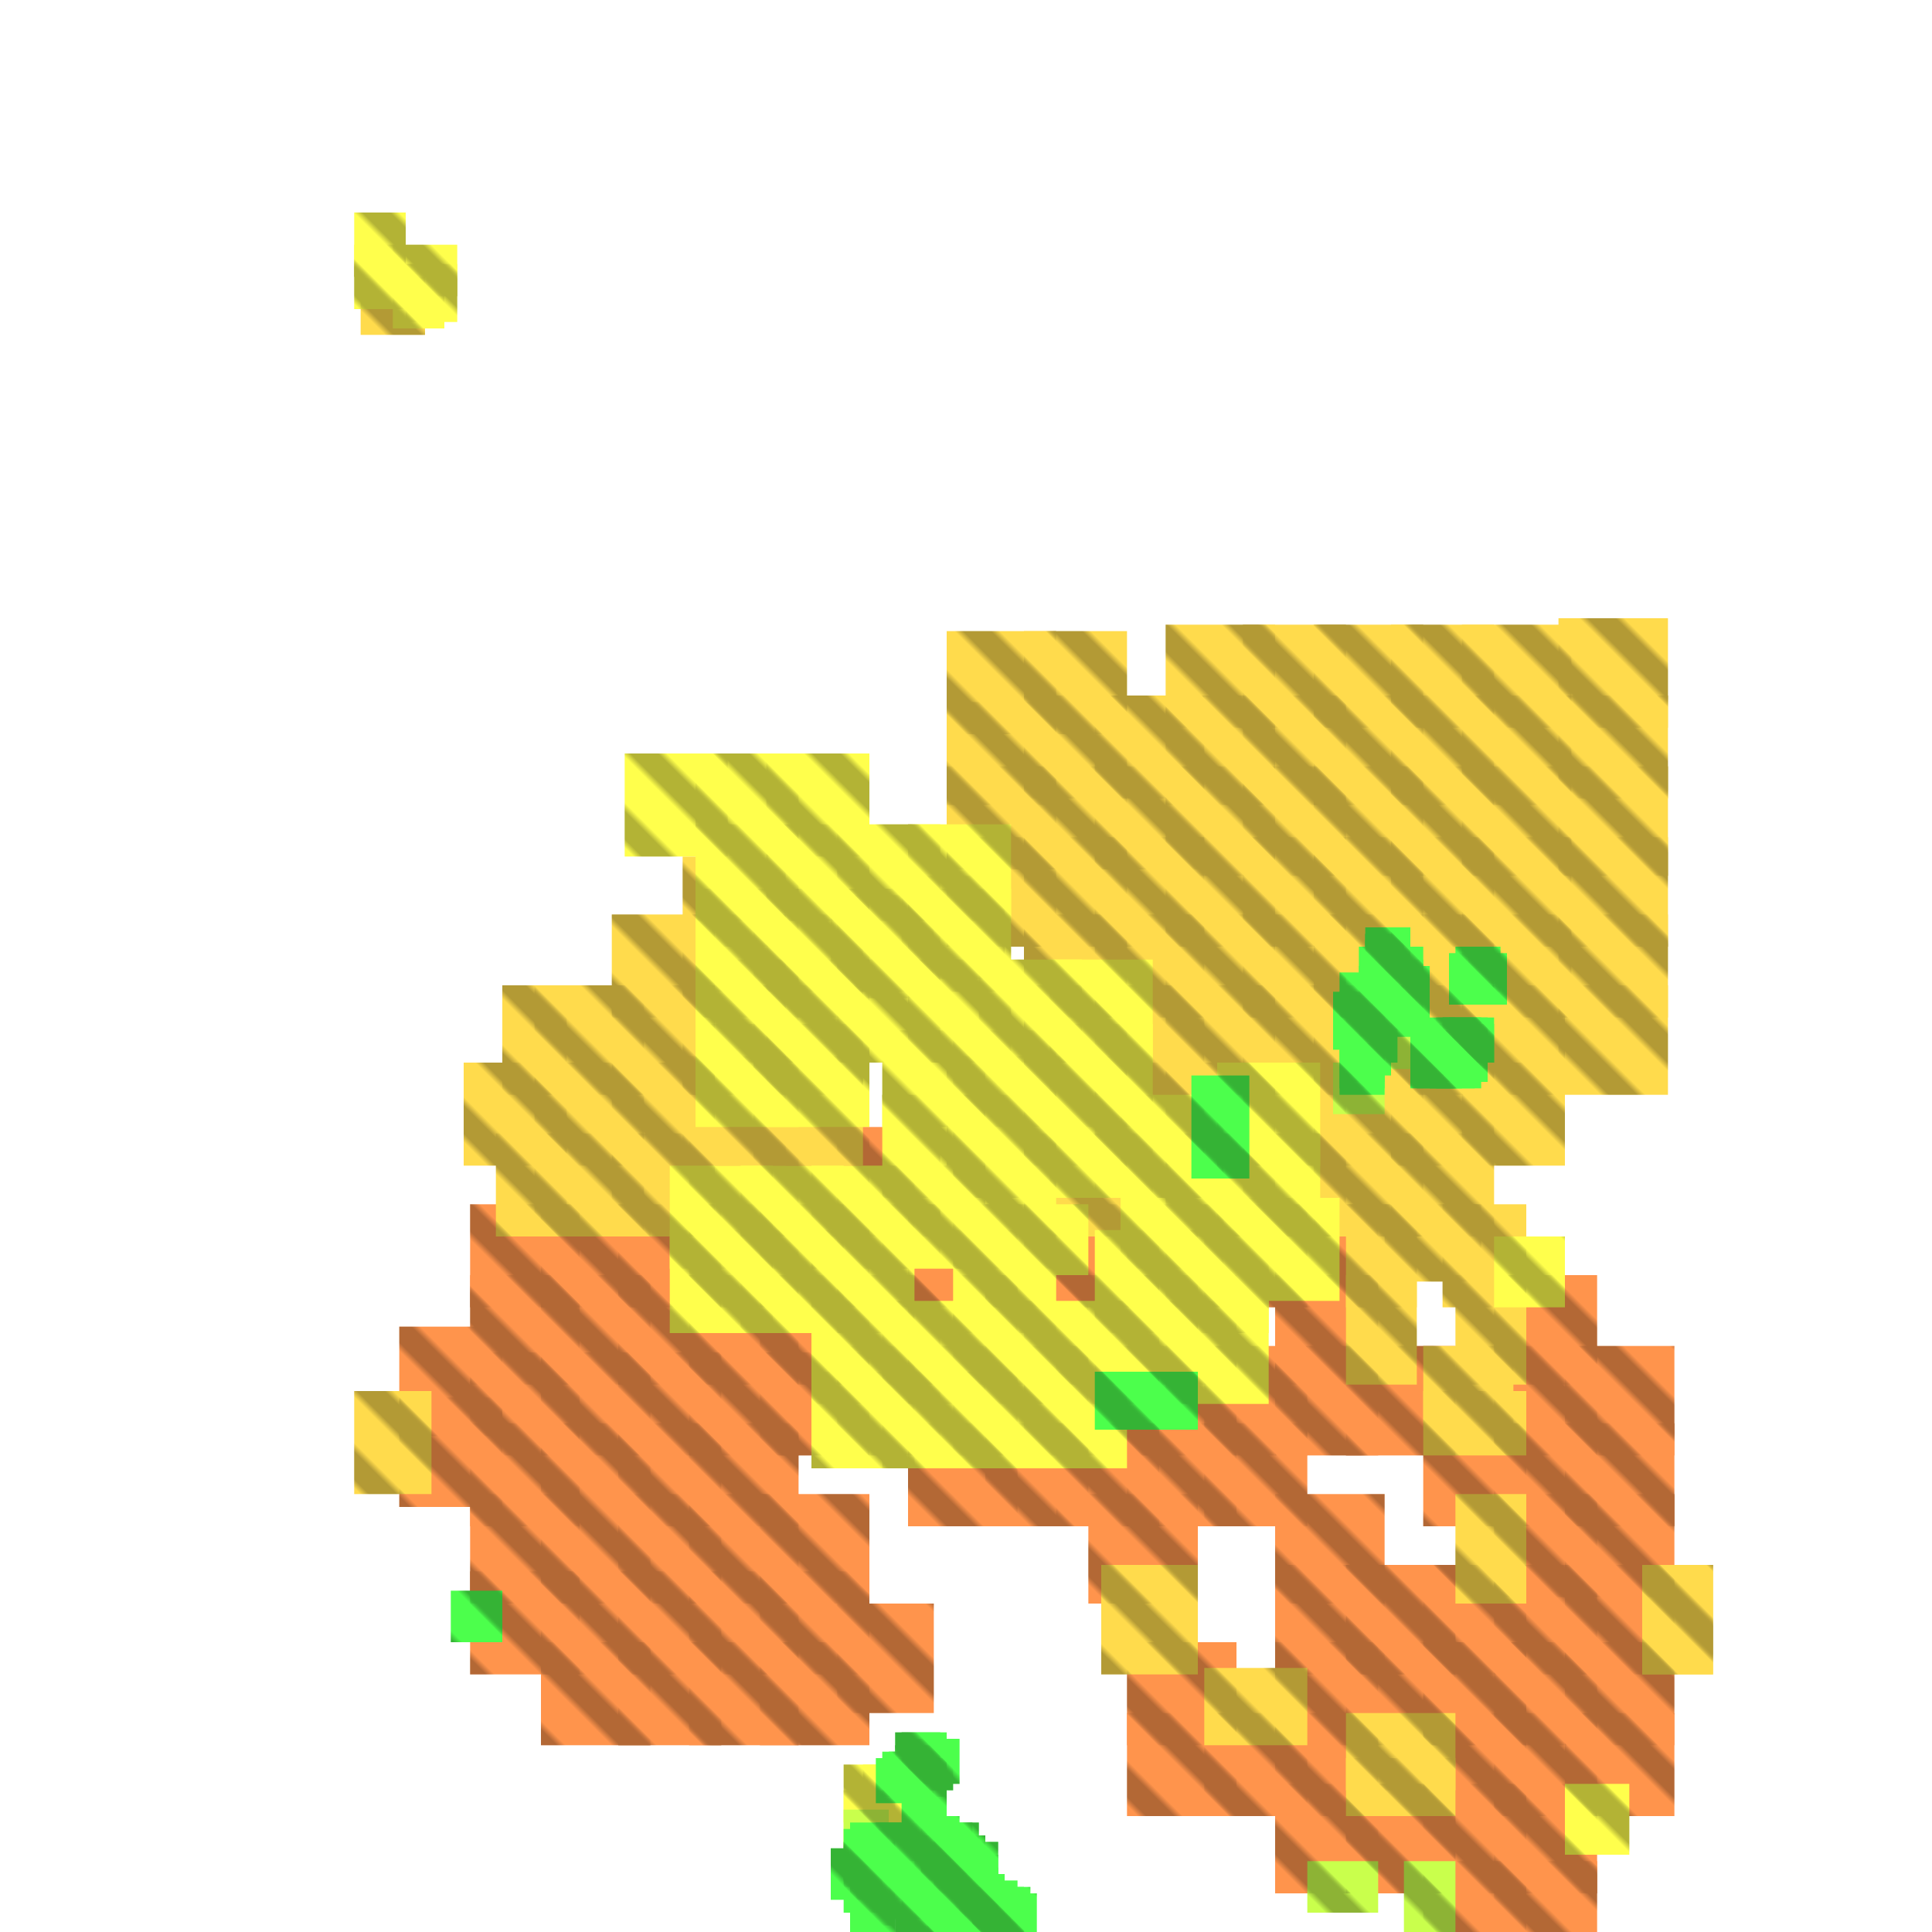 <?xml version="1.0" encoding="utf-8"?>
<svg xmlns="http://www.w3.org/2000/svg" width="300" height="300" viewBox="0 0 300 300" class="creatureMap" style="position:absolute;">
    <defs>
        <filter id="blur" x="-30%" y="-30%" width="160%" height="160%">
            <feGaussianBlur stdDeviation="3" />
        </filter>
        <pattern id="pattern-untameable" width="10" height="10" patternTransform="rotate(135)" patternUnits="userSpaceOnUse">'
            <rect width="4" height="10" fill="black"></rect>
        </pattern>
        <filter id="groupStroke">
            <feFlood result="outsideColor" flood-color="black"/>
            <feMorphology in="SourceAlpha" operator="dilate" radius="2"/>
            <feComposite result="strokeoutline1" in="outsideColor" operator="in"/>
            <feComposite result="strokeoutline2" in="strokeoutline1" in2="SourceAlpha" operator="out"/>
            <feGaussianBlur in="strokeoutline2" result="strokeblur" stdDeviation="1"/>
        </filter>
        <style>
            .spawningMap-very-common { fill: #0F0; }
            .spawningMap-common { fill: #B2FF00; }
            .spawningMap-uncommon { fill: #FF0; }
            .spawningMap-very-uncommon { fill: #FC0; }
            .spawningMap-rare { fill: #F60; }
            .spawningMap-very-rare { fill: #F00; }
            .spawning-map-point { stroke:black; stroke-width:1; }
        </style>
    </defs>

<g filter="url(#blur)" opacity="0.7">
<g class="spawningMap-rare">
<rect x="118" y="187" width="17" height="16" />
<rect x="118" y="198" width="17" height="17" />
<rect x="118" y="210" width="17" height="16" />
<rect x="73" y="187" width="17" height="16" />
<rect x="73" y="198" width="17" height="17" />
<rect x="73" y="210" width="17" height="16" />
<rect x="62" y="206" width="16" height="17" />
<rect x="118" y="232" width="17" height="17" />
<rect x="84" y="255" width="17" height="16" />
<rect x="96" y="255" width="16" height="16" />
<rect x="107" y="255" width="17" height="16" />
<rect x="153" y="221" width="16" height="16" />
<rect x="187" y="221" width="16" height="16" />
<rect x="232" y="198" width="16" height="17" />
<rect x="198" y="277" width="16" height="17" />
<rect x="175" y="266" width="17" height="16" />
<rect x="198" y="232" width="17" height="17" />
<rect x="221" y="255" width="16" height="16" />
<rect x="209" y="277" width="17" height="17" />
<rect x="209" y="243" width="17" height="17" />
<rect x="209" y="277" width="17" height="17" />
<rect x="209" y="243" width="17" height="17" />
<rect x="153" y="187" width="16" height="16" />
<rect x="243" y="255" width="17" height="16" />
<rect x="141" y="187" width="17" height="16" />
<rect x="141" y="198" width="17" height="17" />
<rect x="141" y="209" width="17" height="17" />
<rect x="141" y="221" width="17" height="16" />
<rect x="130" y="209" width="16" height="17" />
<rect x="130" y="198" width="16" height="17" />
<rect x="130" y="187" width="16" height="16" />
<rect x="130" y="175" width="16" height="17" />
<rect x="118" y="175" width="17" height="17" />
<rect x="107" y="175" width="17" height="17" />
<rect x="107" y="187" width="17" height="16" />
<rect x="107" y="198" width="17" height="17" />
<rect x="107" y="210" width="17" height="16" />
<rect x="107" y="221" width="17" height="16" />
<rect x="96" y="187" width="16" height="16" />
<rect x="96" y="198" width="16" height="17" />
<rect x="96" y="210" width="16" height="16" />
<rect x="96" y="221" width="16" height="16" />
<rect x="84" y="187" width="17" height="16" />
<rect x="84" y="198" width="17" height="17" />
<rect x="84" y="210" width="17" height="16" />
<rect x="84" y="221" width="17" height="16" />
<rect x="73" y="221" width="17" height="16" />
<rect x="62" y="217" width="16" height="17" />
<rect x="73" y="232" width="17" height="17" />
<rect x="73" y="244" width="17" height="16" />
<rect x="84" y="237" width="17" height="12" />
<rect x="96" y="232" width="16" height="17" />
<rect x="107" y="232" width="17" height="17" />
<rect x="84" y="244" width="17" height="16" />
<rect x="96" y="244" width="16" height="16" />
<rect x="107" y="244" width="17" height="16" />
<rect x="118" y="244" width="17" height="16" />
<rect x="118" y="255" width="17" height="16" />
<rect x="130" y="249" width="15" height="17" />
<rect x="153" y="198" width="16" height="17" />
<rect x="153" y="209" width="16" height="17" />
<rect x="164" y="187" width="16" height="16" />
<rect x="164" y="198" width="16" height="17" />
<rect x="164" y="209" width="16" height="17" />
<rect x="164" y="221" width="16" height="16" />
<rect x="175" y="187" width="17" height="16" />
<rect x="175" y="198" width="17" height="17" />
<rect x="175" y="209" width="17" height="17" />
<rect x="175" y="221" width="17" height="16" />
<rect x="187" y="187" width="16" height="16" />
<rect x="187" y="209" width="16" height="17" />
<rect x="198" y="187" width="16" height="16" />
<rect x="198" y="198" width="16" height="17" />
<rect x="198" y="209" width="16" height="17" />
<rect x="209" y="209" width="17" height="17" />
<rect x="232" y="209" width="16" height="17" />
<rect x="243" y="209" width="17" height="17" />
<rect x="232" y="221" width="16" height="16" />
<rect x="243" y="221" width="17" height="16" />
<rect x="232" y="232" width="16" height="16" />
<rect x="243" y="232" width="17" height="16" />
<rect x="232" y="243" width="16" height="17" />
<rect x="243" y="243" width="17" height="17" />
<rect x="243" y="266" width="17" height="16" />
<rect x="232" y="255" width="16" height="16" />
<rect x="232" y="266" width="16" height="16" />
<rect x="232" y="277" width="16" height="17" />
<rect x="232" y="289" width="16" height="11" />
<rect x="221" y="266" width="16" height="16" />
<rect x="221" y="277" width="16" height="17" />
<rect x="221" y="289" width="16" height="11" />
<rect x="209" y="255" width="17" height="16" />
<rect x="198" y="255" width="16" height="16" />
<rect x="198" y="266" width="16" height="16" />
<rect x="187" y="266" width="16" height="16" />
<rect x="175" y="255" width="17" height="16" />
<rect x="169" y="232" width="17" height="17" />
<rect x="221" y="243" width="16" height="17" />
<rect x="198" y="243" width="17" height="17" />
<rect x="221" y="221" width="16" height="16" />
<rect x="221" y="255" width="16" height="16" />
</g>
<g class="spawningMap-very-uncommon">
<rect x="147" y="98" width="17" height="16" />
<rect x="159" y="98" width="16" height="16" />
<rect x="181" y="97" width="17" height="16" />
<rect x="193" y="97" width="16" height="16" />
<rect x="204" y="97" width="17" height="16" />
<rect x="216" y="97" width="16" height="16" />
<rect x="227" y="97" width="17" height="16" />
<rect x="181" y="108" width="17" height="17" />
<rect x="193" y="108" width="16" height="17" />
<rect x="204" y="108" width="17" height="17" />
<rect x="216" y="108" width="16" height="17" />
<rect x="227" y="108" width="17" height="17" />
<rect x="181" y="119" width="17" height="17" />
<rect x="193" y="119" width="16" height="17" />
<rect x="204" y="119" width="17" height="17" />
<rect x="216" y="119" width="16" height="17" />
<rect x="227" y="119" width="17" height="17" />
<rect x="181" y="130" width="17" height="17" />
<rect x="193" y="130" width="16" height="17" />
<rect x="204" y="130" width="17" height="17" />
<rect x="216" y="130" width="16" height="17" />
<rect x="227" y="130" width="17" height="17" />
<rect x="181" y="142" width="17" height="16" />
<rect x="193" y="142" width="16" height="16" />
<rect x="204" y="142" width="17" height="16" />
<rect x="216" y="142" width="16" height="16" />
<rect x="227" y="142" width="17" height="16" />
<rect x="159" y="142" width="16" height="16" />
<rect x="159" y="130" width="16" height="17" />
<rect x="216" y="176" width="16" height="16" />
<rect x="227" y="165" width="16" height="16" />
<rect x="242" y="96" width="17" height="17" />
<rect x="159" y="176" width="16" height="16" />
<rect x="106" y="164" width="16" height="17" />
<rect x="106" y="153" width="16" height="17" />
<rect x="106" y="133" width="16" height="14" />
<rect x="77" y="176" width="11" height="16" />
<rect x="55" y="216" width="12" height="16" />
<rect x="209" y="198" width="11" height="17" />
<rect x="215" y="187" width="15" height="12" />
<rect x="221" y="216" width="16" height="10" />
<rect x="209" y="266" width="17" height="12" />
<rect x="255" y="243" width="11" height="17" />
<rect x="209" y="273" width="17" height="9" />
<rect x="147" y="119" width="17" height="16" />
<rect x="147" y="130" width="17" height="17" />
<rect x="147" y="109" width="17" height="16" />
<rect x="159" y="108" width="16" height="16" />
<rect x="170" y="130" width="17" height="17" />
<rect x="170" y="119" width="17" height="16" />
<rect x="170" y="108" width="17" height="16" />
<rect x="56" y="43" width="10" height="9" />
<rect x="255" y="243" width="11" height="17" />
<rect x="170" y="142" width="17" height="16" />
<rect x="170" y="165" width="17" height="16" />
<rect x="181" y="153" width="17" height="17" />
<rect x="181" y="165" width="17" height="16" />
<rect x="181" y="176" width="17" height="16" />
<rect x="193" y="153" width="16" height="17" />
<rect x="193" y="165" width="16" height="16" />
<rect x="193" y="176" width="16" height="16" />
<rect x="204" y="153" width="17" height="17" />
<rect x="204" y="165" width="17" height="16" />
<rect x="204" y="176" width="17" height="16" />
<rect x="216" y="153" width="16" height="17" />
<rect x="216" y="165" width="16" height="16" />
<rect x="227" y="153" width="16" height="17" />
<rect x="242" y="153" width="17" height="17" />
<rect x="242" y="142" width="17" height="16" />
<rect x="242" y="130" width="17" height="17" />
<rect x="242" y="119" width="17" height="17" />
<rect x="242" y="108" width="17" height="16" />
<rect x="170" y="153" width="17" height="17" />
<rect x="159" y="153" width="16" height="17" />
<rect x="159" y="164" width="16" height="17" />
<rect x="147" y="164" width="17" height="17" />
<rect x="117" y="153" width="17" height="17" />
<rect x="117" y="142" width="17" height="16" />
<rect x="106" y="142" width="16" height="16" />
<rect x="95" y="142" width="16" height="16" />
<rect x="95" y="153" width="16" height="17" />
<rect x="95" y="165" width="16" height="16" />
<rect x="95" y="176" width="16" height="16" />
<rect x="83" y="176" width="17" height="16" />
<rect x="83" y="165" width="17" height="16" />
<rect x="83" y="153" width="17" height="17" />
<rect x="78" y="153" width="10" height="17" />
<rect x="72" y="165" width="16" height="16" />
<rect x="140" y="136" width="16" height="16" />
<rect x="117" y="164" width="17" height="17" />
<rect x="159" y="119" width="16" height="16" />
<rect x="129" y="139" width="16" height="16" />
<rect x="226" y="198" width="11" height="17" />
<rect x="224" y="187" width="13" height="16" />
<rect x="187" y="259" width="16" height="12" />
<rect x="171" y="243" width="15" height="17" />
<rect x="226" y="232" width="11" height="17" />
<rect x="209" y="187" width="11" height="16" />
<rect x="221" y="209" width="14" height="12" />
</g>
<g class="spawningMap-uncommon">
<rect x="134" y="274" width="8" height="9" />
<rect x="131" y="274" width="8" height="9" />
<rect x="131" y="278" width="10" height="9" />
<rect x="61" y="38" width="10" height="8" />
<rect x="159" y="187" width="10" height="11" />
<rect x="232" y="192" width="11" height="11" />
<rect x="243" y="277" width="10" height="11" />
<rect x="221" y="160" width="8" height="9" />
<rect x="170" y="176" width="17" height="10" />
<rect x="55" y="38" width="8" height="10" />
<rect x="61" y="41" width="8" height="10" />
<rect x="63" y="41" width="8" height="9" />
<rect x="97" y="117" width="16" height="16" />
<rect x="108" y="117" width="16" height="16" />
<rect x="119" y="117" width="16" height="16" />
<rect x="119" y="128" width="16" height="15" />
<rect x="130" y="138" width="16" height="16" />
<rect x="119" y="138" width="16" height="16" />
<rect x="119" y="149" width="16" height="16" />
<rect x="119" y="159" width="16" height="16" />
<rect x="108" y="159" width="16" height="16" />
<rect x="108" y="149" width="16" height="16" />
<rect x="108" y="128" width="16" height="15" />
<rect x="108" y="138" width="16" height="16" />
<rect x="130" y="149" width="16" height="16" />
<rect x="141" y="149" width="16" height="16" />
<rect x="152" y="149" width="16" height="16" />
<rect x="163" y="149" width="16" height="16" />
<rect x="163" y="159" width="16" height="16" />
<rect x="163" y="170" width="16" height="16" />
<rect x="174" y="170" width="16" height="16" />
<rect x="174" y="181" width="16" height="16" />
<rect x="170" y="191" width="16" height="16" />
<rect x="130" y="128" width="16" height="15" />
<rect x="170" y="202" width="16" height="16" />
<rect x="181" y="202" width="16" height="16" />
<rect x="181" y="191" width="16" height="16" />
<rect x="192" y="186" width="16" height="16" />
<rect x="189" y="176" width="16" height="16" />
<rect x="189" y="165" width="16" height="16" />
<rect x="159" y="213" width="16" height="15" />
<rect x="159" y="202" width="16" height="16" />
<rect x="141" y="128" width="16" height="15" />
<rect x="148" y="213" width="16" height="15" />
<rect x="137" y="213" width="16" height="15" />
<rect x="126" y="213" width="16" height="15" />
<rect x="126" y="202" width="16" height="16" />
<rect x="137" y="202" width="16" height="16" />
<rect x="148" y="202" width="16" height="16" />
<rect x="148" y="191" width="16" height="16" />
<rect x="148" y="181" width="16" height="16" />
<rect x="148" y="170" width="16" height="16" />
<rect x="148" y="160" width="16" height="15" />
<rect x="141" y="138" width="16" height="16" />
<rect x="137" y="160" width="16" height="15" />
<rect x="137" y="170" width="16" height="16" />
<rect x="137" y="181" width="16" height="16" />
<rect x="126" y="181" width="16" height="16" />
<rect x="115" y="181" width="16" height="16" />
<rect x="104" y="181" width="16" height="16" />
<rect x="104" y="191" width="16" height="16" />
<rect x="115" y="191" width="16" height="16" />
<rect x="126" y="191" width="16" height="16" />
<rect x="55" y="33" width="8" height="10" />
</g>
<g class="spawningMap-common">
<rect x="209" y="157" width="8" height="8" />
<rect x="211" y="158" width="8" height="8" />
<rect x="131" y="281" width="7" height="9" />
<rect x="203" y="289" width="11" height="8" />
<rect x="207" y="165" width="8" height="8" />
<rect x="218" y="289" width="8" height="11" />
</g>
<g class="spawningMap-very-common">
<rect x="208" y="162" width="7" height="7" />
<rect x="209" y="162" width="6" height="6" />
<rect x="209" y="161" width="7" height="6" />
<rect x="207" y="156" width="8" height="7" />
<rect x="207" y="154" width="6" height="7" />
<rect x="208" y="151" width="8" height="7" />
<rect x="213" y="149" width="8" height="7" />
<rect x="214" y="147" width="7" height="8" />
<rect x="214" y="154" width="8" height="7" />
<rect x="215" y="150" width="7" height="8" />
<rect x="209" y="158" width="8" height="7" />
<rect x="211" y="153" width="7" height="7" />
<rect x="213" y="153" width="7" height="7" />
<rect x="208" y="154" width="7" height="7" />
<rect x="220" y="162" width="7" height="7" />
<rect x="219" y="162" width="7" height="7" />
<rect x="219" y="162" width="7" height="6" />
<rect x="219" y="161" width="7" height="6" />
<rect x="219" y="160" width="6" height="7" />
<rect x="219" y="159" width="6" height="7" />
<rect x="219" y="158" width="7" height="7" />
<rect x="223" y="158" width="7" height="7" />
<rect x="224" y="158" width="6" height="7" />
<rect x="224" y="158" width="7" height="7" />
<rect x="225" y="158" width="7" height="7" />
<rect x="225" y="159" width="7" height="6" />
<rect x="225" y="159" width="6" height="7" />
<rect x="224" y="160" width="7" height="6" />
<rect x="224" y="160" width="6" height="7" />
<rect x="224" y="161" width="7" height="7" />
<rect x="223" y="162" width="7" height="7" />
<rect x="222" y="163" width="7" height="6" />
<rect x="226" y="147" width="7" height="7" />
<rect x="212" y="144" width="7" height="6" />
<rect x="212" y="145" width="7" height="6" />
<rect x="212" y="145" width="6" height="7" />
<rect x="212" y="146" width="6" height="7" />
<rect x="211" y="147" width="7" height="7" />
<rect x="211" y="150" width="6" height="7" />
<rect x="142" y="270" width="7" height="7" />
<rect x="140" y="273" width="7" height="9" />
<rect x="141" y="271" width="7" height="7" />
<rect x="141" y="273" width="6" height="6" />
<rect x="140" y="269" width="7" height="6" />
<rect x="139" y="269" width="7" height="8" />
<rect x="139" y="271" width="7" height="7" />
<rect x="138" y="272" width="7" height="7" />
<rect x="137" y="272" width="7" height="7" />
<rect x="136" y="273" width="7" height="7" />
<rect x="132" y="283" width="8" height="7" />
<rect x="131" y="284" width="8" height="8" />
<rect x="131" y="286" width="8" height="7" />
<rect x="129" y="287" width="8" height="8" />
<rect x="133" y="287" width="8" height="8" />
<rect x="136" y="283" width="8" height="8" />
<rect x="141" y="282" width="8" height="7" />
<rect x="140" y="282" width="7" height="7" />
<rect x="142" y="285" width="7" height="7" />
<rect x="143" y="286" width="8" height="8" />
<rect x="143" y="285" width="8" height="7" />
<rect x="143" y="283" width="8" height="8" />
<rect x="145" y="287" width="8" height="7" />
<rect x="145" y="285" width="8" height="8" />
<rect x="145" y="283" width="7" height="8" />
<rect x="140" y="289" width="7" height="8" />
<rect x="138" y="291" width="8" height="7" />
<rect x="140" y="291" width="8" height="7" />
<rect x="139" y="293" width="8" height="7" />
<rect x="139" y="294" width="8" height="6" />
<rect x="144" y="293" width="8" height="7" />
<rect x="144" y="295" width="8" height="5" />
<rect x="142" y="296" width="8" height="4" />
<rect x="141" y="297" width="8" height="3" />
<rect x="141" y="299" width="8" height="1" />
<rect x="149" y="299" width="8" height="1" />
<rect x="151" y="298" width="8" height="2" />
<rect x="151" y="297" width="8" height="3" />
<rect x="151" y="295" width="8" height="5" />
<rect x="153" y="294" width="8" height="6" />
<rect x="153" y="293" width="7" height="7" />
<rect x="151" y="292" width="7" height="7" />
<rect x="149" y="295" width="8" height="5" />
<rect x="149" y="293" width="8" height="7" />
<rect x="147" y="293" width="8" height="7" />
<rect x="148" y="291" width="8" height="8" />
<rect x="147" y="290" width="8" height="7" />
<rect x="147" y="288" width="8" height="7" />
<rect x="148" y="286" width="7" height="8" />
<rect x="131" y="290" width="8" height="7" />
<rect x="132" y="292" width="7" height="7" />
<rect x="132" y="293" width="7" height="7" />
<rect x="146" y="297" width="8" height="3" />
<rect x="151" y="293" width="8" height="7" />
<rect x="70" y="247" width="8" height="8" />
<rect x="225" y="148" width="7" height="8" />
<rect x="228" y="148" width="6" height="8" />
<rect x="208" y="163" width="7" height="7" />
<rect x="185" y="167" width="9" height="16" />
<rect x="170" y="213" width="16" height="9" />
</g>
</g>
<g fill="url(#pattern-untameable)" opacity="0.3">
<rect x="118" y="187" width="17" height="16"/>
<rect x="118" y="198" width="17" height="17"/>
<rect x="118" y="210" width="17" height="16"/>
<rect x="73" y="187" width="17" height="16"/>
<rect x="73" y="198" width="17" height="17"/>
<rect x="73" y="210" width="17" height="16"/>
<rect x="62" y="206" width="16" height="17"/>
<rect x="118" y="232" width="17" height="17"/>
<rect x="84" y="255" width="17" height="16"/>
<rect x="96" y="255" width="16" height="16"/>
<rect x="107" y="255" width="17" height="16"/>
<rect x="153" y="221" width="16" height="16"/>
<rect x="187" y="221" width="16" height="16"/>
<rect x="232" y="198" width="16" height="17"/>
<rect x="198" y="277" width="16" height="17"/>
<rect x="175" y="266" width="17" height="16"/>
<rect x="198" y="232" width="17" height="17"/>
<rect x="221" y="255" width="16" height="16"/>
<rect x="209" y="277" width="17" height="17"/>
<rect x="209" y="243" width="17" height="17"/>
<rect x="209" y="277" width="17" height="17"/>
<rect x="209" y="243" width="17" height="17"/>
<rect x="153" y="187" width="16" height="16"/>
<rect x="243" y="255" width="17" height="16"/>
<rect x="141" y="187" width="17" height="16"/>
<rect x="141" y="198" width="17" height="17"/>
<rect x="141" y="209" width="17" height="17"/>
<rect x="141" y="221" width="17" height="16"/>
<rect x="130" y="209" width="16" height="17"/>
<rect x="130" y="198" width="16" height="17"/>
<rect x="130" y="187" width="16" height="16"/>
<rect x="130" y="175" width="16" height="17"/>
<rect x="118" y="175" width="17" height="17"/>
<rect x="107" y="175" width="17" height="17"/>
<rect x="107" y="187" width="17" height="16"/>
<rect x="107" y="198" width="17" height="17"/>
<rect x="107" y="210" width="17" height="16"/>
<rect x="107" y="221" width="17" height="16"/>
<rect x="96" y="187" width="16" height="16"/>
<rect x="96" y="198" width="16" height="17"/>
<rect x="96" y="210" width="16" height="16"/>
<rect x="96" y="221" width="16" height="16"/>
<rect x="84" y="187" width="17" height="16"/>
<rect x="84" y="198" width="17" height="17"/>
<rect x="84" y="210" width="17" height="16"/>
<rect x="84" y="221" width="17" height="16"/>
<rect x="73" y="221" width="17" height="16"/>
<rect x="62" y="217" width="16" height="17"/>
<rect x="73" y="232" width="17" height="17"/>
<rect x="73" y="244" width="17" height="16"/>
<rect x="84" y="237" width="17" height="12"/>
<rect x="96" y="232" width="16" height="17"/>
<rect x="107" y="232" width="17" height="17"/>
<rect x="84" y="244" width="17" height="16"/>
<rect x="96" y="244" width="16" height="16"/>
<rect x="107" y="244" width="17" height="16"/>
<rect x="118" y="244" width="17" height="16"/>
<rect x="118" y="255" width="17" height="16"/>
<rect x="130" y="249" width="15" height="17"/>
<rect x="153" y="198" width="16" height="17"/>
<rect x="153" y="209" width="16" height="17"/>
<rect x="164" y="187" width="16" height="16"/>
<rect x="164" y="198" width="16" height="17"/>
<rect x="164" y="209" width="16" height="17"/>
<rect x="164" y="221" width="16" height="16"/>
<rect x="175" y="187" width="17" height="16"/>
<rect x="175" y="198" width="17" height="17"/>
<rect x="175" y="209" width="17" height="17"/>
<rect x="175" y="221" width="17" height="16"/>
<rect x="187" y="187" width="16" height="16"/>
<rect x="187" y="209" width="16" height="17"/>
<rect x="198" y="187" width="16" height="16"/>
<rect x="198" y="198" width="16" height="17"/>
<rect x="198" y="209" width="16" height="17"/>
<rect x="209" y="209" width="17" height="17"/>
<rect x="232" y="209" width="16" height="17"/>
<rect x="243" y="209" width="17" height="17"/>
<rect x="232" y="221" width="16" height="16"/>
<rect x="243" y="221" width="17" height="16"/>
<rect x="232" y="232" width="16" height="16"/>
<rect x="243" y="232" width="17" height="16"/>
<rect x="232" y="243" width="16" height="17"/>
<rect x="243" y="243" width="17" height="17"/>
<rect x="243" y="266" width="17" height="16"/>
<rect x="232" y="255" width="16" height="16"/>
<rect x="232" y="266" width="16" height="16"/>
<rect x="232" y="277" width="16" height="17"/>
<rect x="232" y="289" width="16" height="11"/>
<rect x="221" y="266" width="16" height="16"/>
<rect x="221" y="277" width="16" height="17"/>
<rect x="221" y="289" width="16" height="11"/>
<rect x="209" y="255" width="17" height="16"/>
<rect x="198" y="255" width="16" height="16"/>
<rect x="198" y="266" width="16" height="16"/>
<rect x="187" y="266" width="16" height="16"/>
<rect x="175" y="255" width="17" height="16"/>
<rect x="169" y="232" width="17" height="17"/>
<rect x="221" y="243" width="16" height="17"/>
<rect x="198" y="243" width="17" height="17"/>
<rect x="221" y="221" width="16" height="16"/>
<rect x="221" y="255" width="16" height="16"/>
<rect x="147" y="98" width="17" height="16"/>
<rect x="159" y="98" width="16" height="16"/>
<rect x="181" y="97" width="17" height="16"/>
<rect x="193" y="97" width="16" height="16"/>
<rect x="204" y="97" width="17" height="16"/>
<rect x="216" y="97" width="16" height="16"/>
<rect x="227" y="97" width="17" height="16"/>
<rect x="181" y="108" width="17" height="17"/>
<rect x="193" y="108" width="16" height="17"/>
<rect x="204" y="108" width="17" height="17"/>
<rect x="216" y="108" width="16" height="17"/>
<rect x="227" y="108" width="17" height="17"/>
<rect x="181" y="119" width="17" height="17"/>
<rect x="193" y="119" width="16" height="17"/>
<rect x="204" y="119" width="17" height="17"/>
<rect x="216" y="119" width="16" height="17"/>
<rect x="227" y="119" width="17" height="17"/>
<rect x="181" y="130" width="17" height="17"/>
<rect x="193" y="130" width="16" height="17"/>
<rect x="204" y="130" width="17" height="17"/>
<rect x="216" y="130" width="16" height="17"/>
<rect x="227" y="130" width="17" height="17"/>
<rect x="181" y="142" width="17" height="16"/>
<rect x="193" y="142" width="16" height="16"/>
<rect x="204" y="142" width="17" height="16"/>
<rect x="216" y="142" width="16" height="16"/>
<rect x="227" y="142" width="17" height="16"/>
<rect x="159" y="142" width="16" height="16"/>
<rect x="159" y="130" width="16" height="17"/>
<rect x="216" y="176" width="16" height="16"/>
<rect x="227" y="165" width="16" height="16"/>
<rect x="242" y="96" width="17" height="17"/>
<rect x="159" y="176" width="16" height="16"/>
<rect x="106" y="164" width="16" height="17"/>
<rect x="106" y="153" width="16" height="17"/>
<rect x="106" y="133" width="16" height="14"/>
<rect x="77" y="176" width="11" height="16"/>
<rect x="55" y="216" width="12" height="16"/>
<rect x="209" y="198" width="11" height="17"/>
<rect x="215" y="187" width="15" height="12"/>
<rect x="221" y="216" width="16" height="10"/>
<rect x="209" y="266" width="17" height="12"/>
<rect x="255" y="243" width="11" height="17"/>
<rect x="209" y="273" width="17" height="9"/>
<rect x="147" y="119" width="17" height="16"/>
<rect x="147" y="130" width="17" height="17"/>
<rect x="147" y="109" width="17" height="16"/>
<rect x="159" y="108" width="16" height="16"/>
<rect x="170" y="130" width="17" height="17"/>
<rect x="170" y="119" width="17" height="16"/>
<rect x="170" y="108" width="17" height="16"/>
<rect x="56" y="43" width="10" height="9"/>
<rect x="255" y="243" width="11" height="17"/>
<rect x="170" y="142" width="17" height="16"/>
<rect x="170" y="165" width="17" height="16"/>
<rect x="181" y="153" width="17" height="17"/>
<rect x="181" y="165" width="17" height="16"/>
<rect x="181" y="176" width="17" height="16"/>
<rect x="193" y="153" width="16" height="17"/>
<rect x="193" y="165" width="16" height="16"/>
<rect x="193" y="176" width="16" height="16"/>
<rect x="204" y="153" width="17" height="17"/>
<rect x="204" y="165" width="17" height="16"/>
<rect x="204" y="176" width="17" height="16"/>
<rect x="216" y="153" width="16" height="17"/>
<rect x="216" y="165" width="16" height="16"/>
<rect x="227" y="153" width="16" height="17"/>
<rect x="242" y="153" width="17" height="17"/>
<rect x="242" y="142" width="17" height="16"/>
<rect x="242" y="130" width="17" height="17"/>
<rect x="242" y="119" width="17" height="17"/>
<rect x="242" y="108" width="17" height="16"/>
<rect x="170" y="153" width="17" height="17"/>
<rect x="159" y="153" width="16" height="17"/>
<rect x="159" y="164" width="16" height="17"/>
<rect x="147" y="164" width="17" height="17"/>
<rect x="117" y="153" width="17" height="17"/>
<rect x="117" y="142" width="17" height="16"/>
<rect x="106" y="142" width="16" height="16"/>
<rect x="95" y="142" width="16" height="16"/>
<rect x="95" y="153" width="16" height="17"/>
<rect x="95" y="165" width="16" height="16"/>
<rect x="95" y="176" width="16" height="16"/>
<rect x="83" y="176" width="17" height="16"/>
<rect x="83" y="165" width="17" height="16"/>
<rect x="83" y="153" width="17" height="17"/>
<rect x="78" y="153" width="10" height="17"/>
<rect x="72" y="165" width="16" height="16"/>
<rect x="140" y="136" width="16" height="16"/>
<rect x="117" y="164" width="17" height="17"/>
<rect x="159" y="119" width="16" height="16"/>
<rect x="129" y="139" width="16" height="16"/>
<rect x="226" y="198" width="11" height="17"/>
<rect x="224" y="187" width="13" height="16"/>
<rect x="187" y="259" width="16" height="12"/>
<rect x="171" y="243" width="15" height="17"/>
<rect x="226" y="232" width="11" height="17"/>
<rect x="209" y="187" width="11" height="16"/>
<rect x="221" y="209" width="14" height="12"/>
<rect x="134" y="274" width="8" height="9"/>
<rect x="131" y="274" width="8" height="9"/>
<rect x="131" y="278" width="10" height="9"/>
<rect x="61" y="38" width="10" height="8"/>
<rect x="159" y="187" width="10" height="11"/>
<rect x="232" y="192" width="11" height="11"/>
<rect x="243" y="277" width="10" height="11"/>
<rect x="221" y="160" width="8" height="9"/>
<rect x="170" y="176" width="17" height="10"/>
<rect x="55" y="38" width="8" height="10"/>
<rect x="61" y="41" width="8" height="10"/>
<rect x="63" y="41" width="8" height="9"/>
<rect x="97" y="117" width="16" height="16"/>
<rect x="108" y="117" width="16" height="16"/>
<rect x="119" y="117" width="16" height="16"/>
<rect x="119" y="128" width="16" height="15"/>
<rect x="130" y="138" width="16" height="16"/>
<rect x="119" y="138" width="16" height="16"/>
<rect x="119" y="149" width="16" height="16"/>
<rect x="119" y="159" width="16" height="16"/>
<rect x="108" y="159" width="16" height="16"/>
<rect x="108" y="149" width="16" height="16"/>
<rect x="108" y="128" width="16" height="15"/>
<rect x="108" y="138" width="16" height="16"/>
<rect x="130" y="149" width="16" height="16"/>
<rect x="141" y="149" width="16" height="16"/>
<rect x="152" y="149" width="16" height="16"/>
<rect x="163" y="149" width="16" height="16"/>
<rect x="163" y="159" width="16" height="16"/>
<rect x="163" y="170" width="16" height="16"/>
<rect x="174" y="170" width="16" height="16"/>
<rect x="174" y="181" width="16" height="16"/>
<rect x="170" y="191" width="16" height="16"/>
<rect x="130" y="128" width="16" height="15"/>
<rect x="170" y="202" width="16" height="16"/>
<rect x="181" y="202" width="16" height="16"/>
<rect x="181" y="191" width="16" height="16"/>
<rect x="192" y="186" width="16" height="16"/>
<rect x="189" y="176" width="16" height="16"/>
<rect x="189" y="165" width="16" height="16"/>
<rect x="159" y="213" width="16" height="15"/>
<rect x="159" y="202" width="16" height="16"/>
<rect x="141" y="128" width="16" height="15"/>
<rect x="148" y="213" width="16" height="15"/>
<rect x="137" y="213" width="16" height="15"/>
<rect x="126" y="213" width="16" height="15"/>
<rect x="126" y="202" width="16" height="16"/>
<rect x="137" y="202" width="16" height="16"/>
<rect x="148" y="202" width="16" height="16"/>
<rect x="148" y="191" width="16" height="16"/>
<rect x="148" y="181" width="16" height="16"/>
<rect x="148" y="170" width="16" height="16"/>
<rect x="148" y="160" width="16" height="15"/>
<rect x="141" y="138" width="16" height="16"/>
<rect x="137" y="160" width="16" height="15"/>
<rect x="137" y="170" width="16" height="16"/>
<rect x="137" y="181" width="16" height="16"/>
<rect x="126" y="181" width="16" height="16"/>
<rect x="115" y="181" width="16" height="16"/>
<rect x="104" y="181" width="16" height="16"/>
<rect x="104" y="191" width="16" height="16"/>
<rect x="115" y="191" width="16" height="16"/>
<rect x="126" y="191" width="16" height="16"/>
<rect x="55" y="33" width="8" height="10"/>
<rect x="209" y="157" width="8" height="8"/>
<rect x="211" y="158" width="8" height="8"/>
<rect x="131" y="281" width="7" height="9"/>
<rect x="203" y="289" width="11" height="8"/>
<rect x="207" y="165" width="8" height="8"/>
<rect x="218" y="289" width="8" height="11"/>
<rect x="208" y="162" width="7" height="7"/>
<rect x="209" y="162" width="6" height="6"/>
<rect x="209" y="161" width="7" height="6"/>
<rect x="207" y="156" width="8" height="7"/>
<rect x="207" y="154" width="6" height="7"/>
<rect x="208" y="151" width="8" height="7"/>
<rect x="213" y="149" width="8" height="7"/>
<rect x="214" y="147" width="7" height="8"/>
<rect x="214" y="154" width="8" height="7"/>
<rect x="215" y="150" width="7" height="8"/>
<rect x="209" y="158" width="8" height="7"/>
<rect x="211" y="153" width="7" height="7"/>
<rect x="213" y="153" width="7" height="7"/>
<rect x="208" y="154" width="7" height="7"/>
<rect x="220" y="162" width="7" height="7"/>
<rect x="219" y="162" width="7" height="7"/>
<rect x="219" y="162" width="7" height="6"/>
<rect x="219" y="161" width="7" height="6"/>
<rect x="219" y="160" width="6" height="7"/>
<rect x="219" y="159" width="6" height="7"/>
<rect x="219" y="158" width="7" height="7"/>
<rect x="223" y="158" width="7" height="7"/>
<rect x="224" y="158" width="6" height="7"/>
<rect x="224" y="158" width="7" height="7"/>
<rect x="225" y="158" width="7" height="7"/>
<rect x="225" y="159" width="7" height="6"/>
<rect x="225" y="159" width="6" height="7"/>
<rect x="224" y="160" width="7" height="6"/>
<rect x="224" y="160" width="6" height="7"/>
<rect x="224" y="161" width="7" height="7"/>
<rect x="223" y="162" width="7" height="7"/>
<rect x="222" y="163" width="7" height="6"/>
<rect x="226" y="147" width="7" height="7"/>
<rect x="212" y="144" width="7" height="6"/>
<rect x="212" y="145" width="7" height="6"/>
<rect x="212" y="145" width="6" height="7"/>
<rect x="212" y="146" width="6" height="7"/>
<rect x="211" y="147" width="7" height="7"/>
<rect x="211" y="150" width="6" height="7"/>
<rect x="142" y="270" width="7" height="7"/>
<rect x="140" y="273" width="7" height="9"/>
<rect x="141" y="271" width="7" height="7"/>
<rect x="141" y="273" width="6" height="6"/>
<rect x="140" y="269" width="7" height="6"/>
<rect x="139" y="269" width="7" height="8"/>
<rect x="139" y="271" width="7" height="7"/>
<rect x="138" y="272" width="7" height="7"/>
<rect x="137" y="272" width="7" height="7"/>
<rect x="136" y="273" width="7" height="7"/>
<rect x="132" y="283" width="8" height="7"/>
<rect x="131" y="284" width="8" height="8"/>
<rect x="131" y="286" width="8" height="7"/>
<rect x="129" y="287" width="8" height="8"/>
<rect x="133" y="287" width="8" height="8"/>
<rect x="136" y="283" width="8" height="8"/>
<rect x="141" y="282" width="8" height="7"/>
<rect x="140" y="282" width="7" height="7"/>
<rect x="142" y="285" width="7" height="7"/>
<rect x="143" y="286" width="8" height="8"/>
<rect x="143" y="285" width="8" height="7"/>
<rect x="143" y="283" width="8" height="8"/>
<rect x="145" y="287" width="8" height="7"/>
<rect x="145" y="285" width="8" height="8"/>
<rect x="145" y="283" width="7" height="8"/>
<rect x="140" y="289" width="7" height="8"/>
<rect x="138" y="291" width="8" height="7"/>
<rect x="140" y="291" width="8" height="7"/>
<rect x="139" y="293" width="8" height="7"/>
<rect x="139" y="294" width="8" height="6"/>
<rect x="144" y="293" width="8" height="7"/>
<rect x="144" y="295" width="8" height="5"/>
<rect x="142" y="296" width="8" height="4"/>
<rect x="141" y="297" width="8" height="3"/>
<rect x="141" y="299" width="8" height="1"/>
<rect x="149" y="299" width="8" height="1"/>
<rect x="151" y="298" width="8" height="2"/>
<rect x="151" y="297" width="8" height="3"/>
<rect x="151" y="295" width="8" height="5"/>
<rect x="153" y="294" width="8" height="6"/>
<rect x="153" y="293" width="7" height="7"/>
<rect x="151" y="292" width="7" height="7"/>
<rect x="149" y="295" width="8" height="5"/>
<rect x="149" y="293" width="8" height="7"/>
<rect x="147" y="293" width="8" height="7"/>
<rect x="148" y="291" width="8" height="8"/>
<rect x="147" y="290" width="8" height="7"/>
<rect x="147" y="288" width="8" height="7"/>
<rect x="148" y="286" width="7" height="8"/>
<rect x="131" y="290" width="8" height="7"/>
<rect x="132" y="292" width="7" height="7"/>
<rect x="132" y="293" width="7" height="7"/>
<rect x="146" y="297" width="8" height="3"/>
<rect x="151" y="293" width="8" height="7"/>
<rect x="70" y="247" width="8" height="8"/>
<rect x="225" y="148" width="7" height="8"/>
<rect x="228" y="148" width="6" height="8"/>
<rect x="208" y="163" width="7" height="7"/>
<rect x="185" y="167" width="9" height="16"/>
<rect x="170" y="213" width="16" height="9"/>
</g>
</svg>